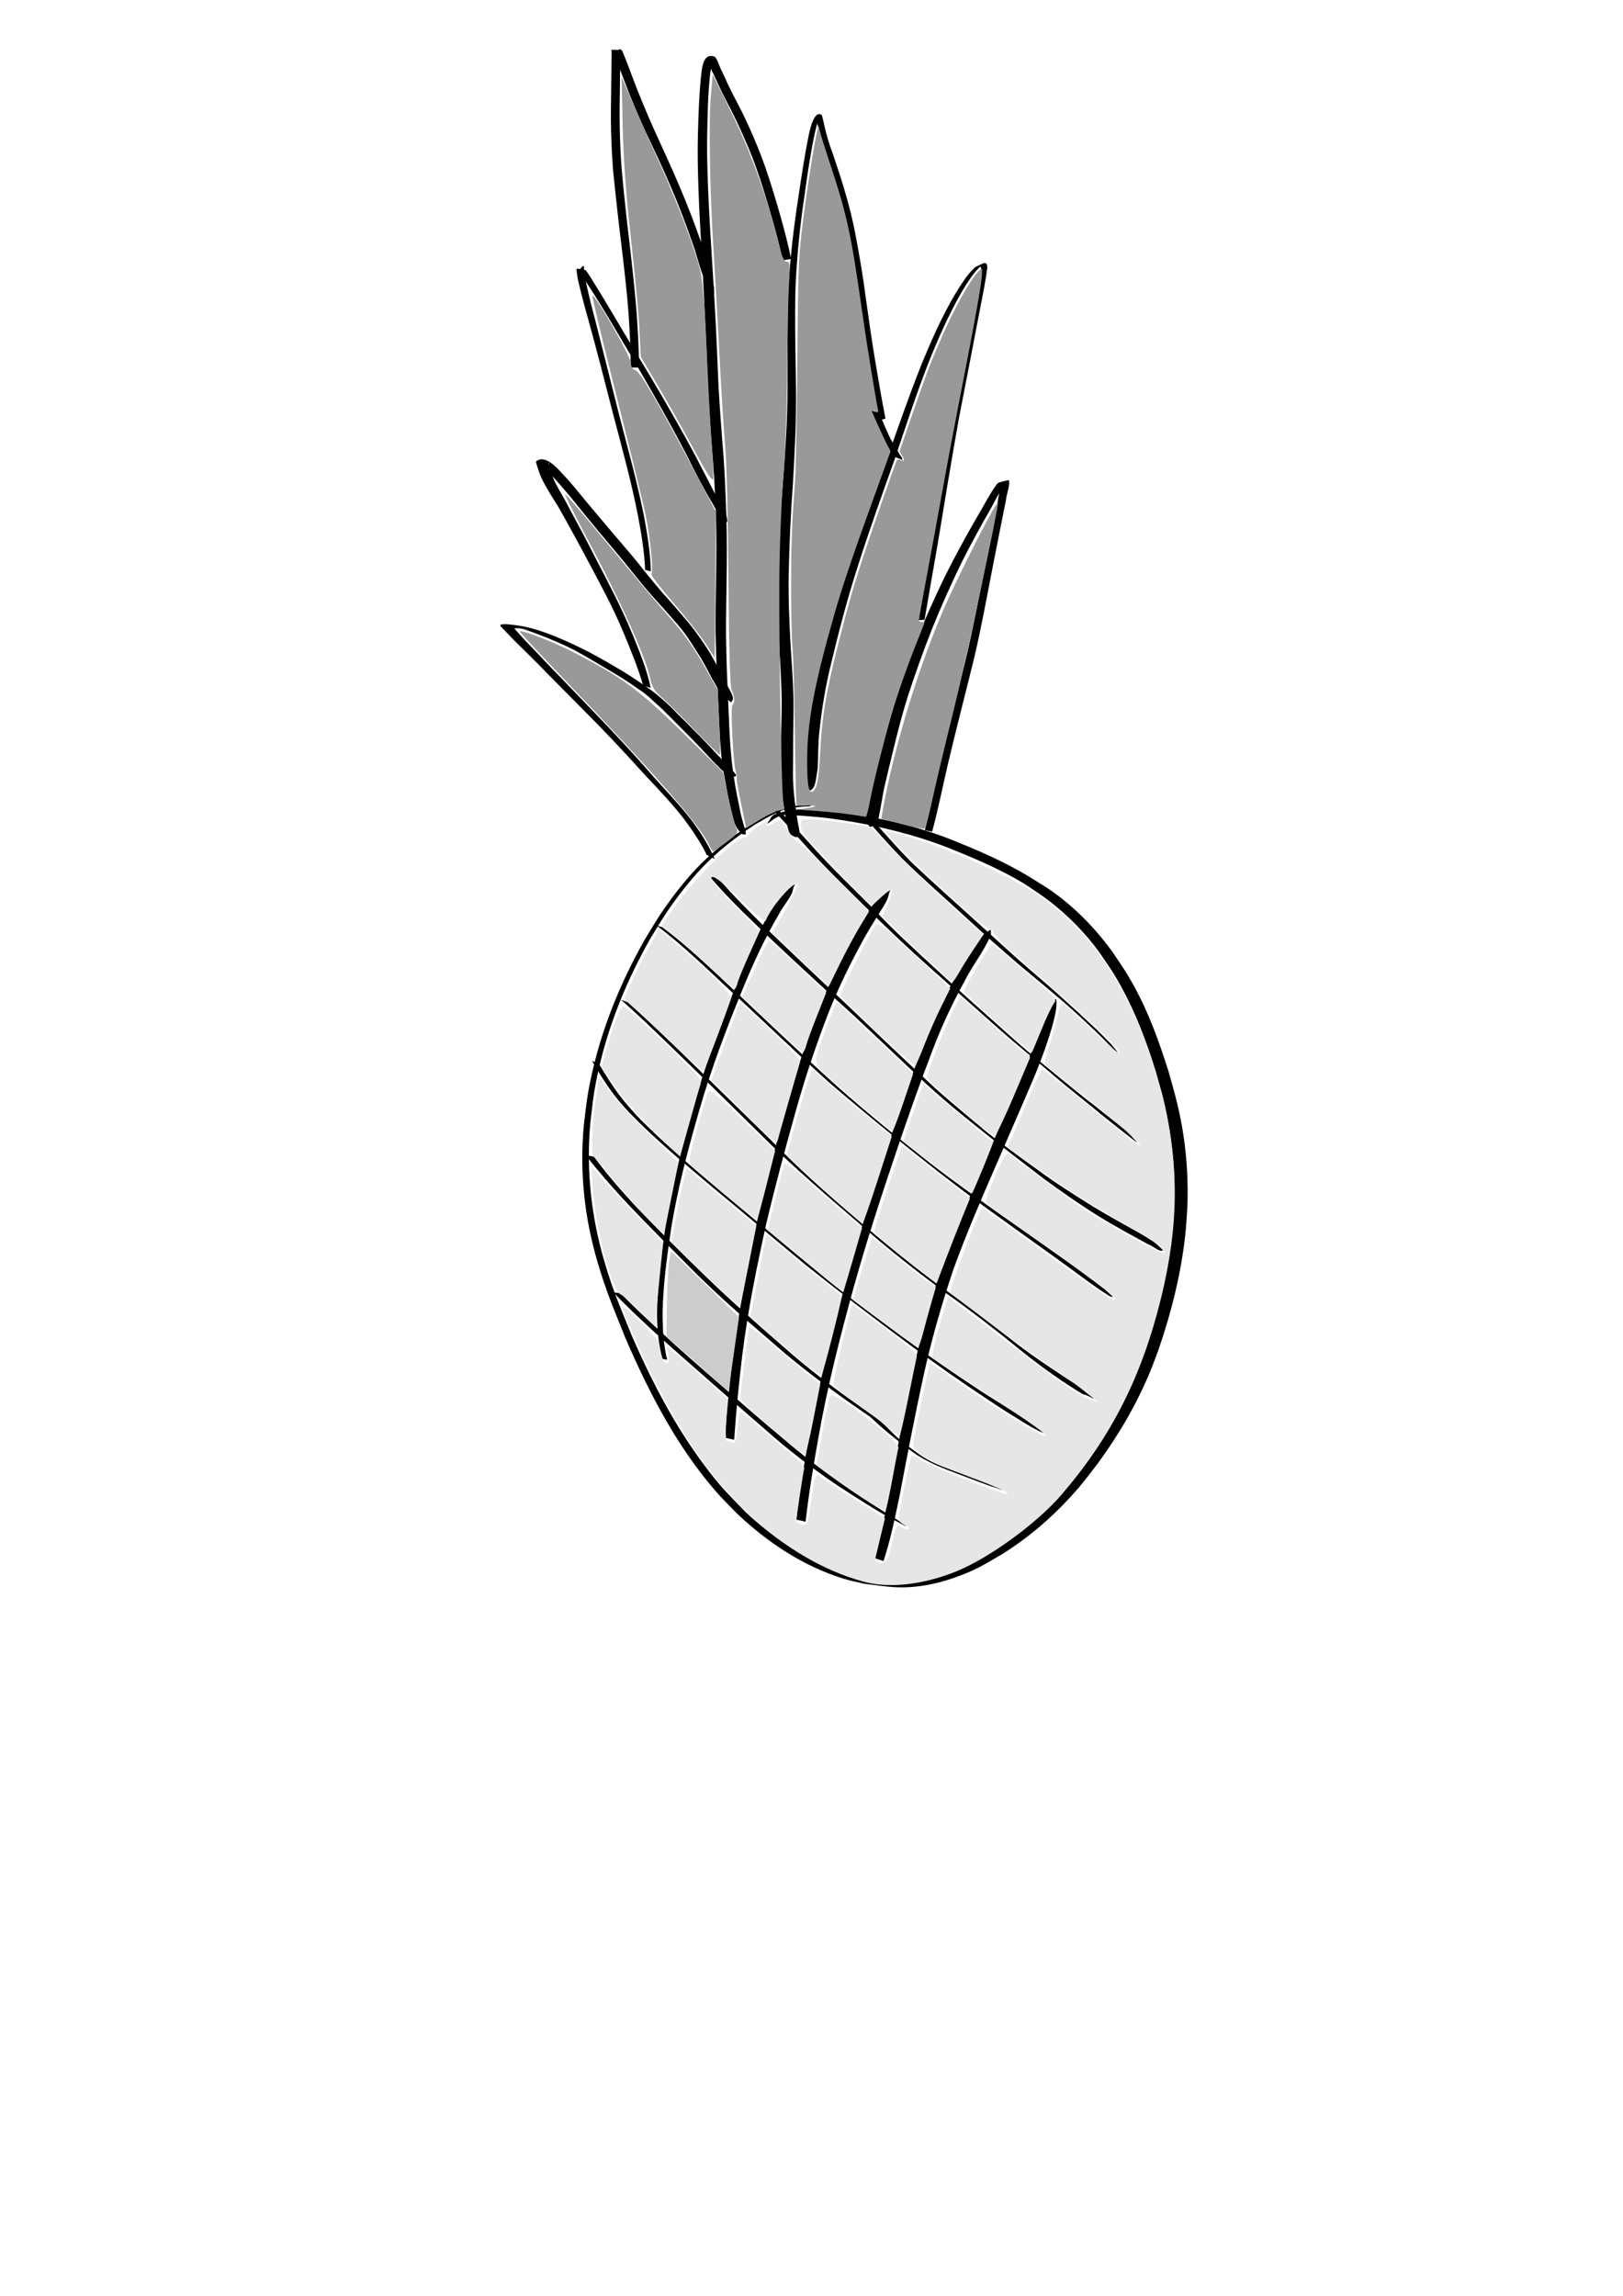 <?xml version="1.0" encoding="UTF-8" standalone="no"?>
<!-- Created with Inkscape (http://www.inkscape.org/) -->

<svg
   width="210mm"
   height="297mm"
   viewBox="0 0 210 297"
   version="1.1"
   id="svg20058"
   inkscape:version="1.2 (dc2aedaf03, 2022-05-15)"
   sodipodi:docname="abaxaki.svg"
   xmlns:inkscape="http://www.inkscape.org/namespaces/inkscape"
   xmlns:sodipodi="http://sodipodi.sourceforge.net/DTD/sodipodi-0.dtd"
   xmlns="http://www.w3.org/2000/svg"
   xmlns:svg="http://www.w3.org/2000/svg">
  <sodipodi:namedview
     id="namedview20060"
     pagecolor="#505050"
     bordercolor="#eeeeee"
     borderopacity="1"
     inkscape:showpageshadow="0"
     inkscape:pageopacity="0"
     inkscape:pagecheckerboard="0"
     inkscape:deskcolor="#505050"
     inkscape:document-units="mm"
     showgrid="false"
     inkscape:zoom="1.7852694"
     inkscape:cx="427.38649"
     inkscape:cy="160.76005"
     inkscape:window-width="2560"
     inkscape:window-height="1369"
     inkscape:window-x="2552"
     inkscape:window-y="-8"
     inkscape:window-maximized="1"
     inkscape:current-layer="layer1" />
  <defs
     id="defs20055" />
  <g
     inkscape:label="Camada 1"
     inkscape:groupmode="layer"
     id="layer1">
    <path
       style="fill:#000000;stroke-width:0.874"
       id="path20546"
       d="m 105.419,104.033 c -2.272,-0.018 -4.528,0.585 -6.547,1.62 -0.662,0.34 -1.291,0.741 -1.937,1.111 -2.445,1.621 -4.791,3.44 -6.815,5.576 -1.606,1.695 -3.278,3.864 -4.574,5.793 -0.75,1.116 -1.418,2.285 -2.127,3.428 -3.48,6.155 -6.099,12.81 -7.324,19.793 -0.247,1.407 -0.372,2.832 -0.559,4.248 -0.552,6.072 0.082,11.93 1.809,17.772 1.141,3.861 2.112,6.045 3.602,9.776 3.042,7.032 6.622,13.962 11.677,19.783 0.853,0.983 1.797,1.884 2.695,2.826 3.979,3.776 8.61,6.865 13.889,8.485 0.866,0.266 1.76,0.428 2.64,0.643 1.357,0.149 2.707,0.382 4.07,0.446 2.862,0.133 5.776,-0.514 8.428,-1.546 2.347,-0.913 3.145,-1.482 5.327,-2.736 3.276,-2.053 6.238,-4.562 8.848,-7.411 1.585,-1.731 2.091,-2.466 3.524,-4.323 2.724,-3.716 5.06,-7.715 6.814,-11.98 0.37,-0.9 0.692,-1.819 1.039,-2.728 1.66,-4.817 2.914,-9.808 3.468,-14.882 0.111,-1.017 0.161,-2.039 0.241,-3.058 0.209,-4.045 -0.084,-8.116 -0.883,-12.089 -0.477,-2.371 -0.902,-3.728 -1.551,-6.051 -1.18,-3.718 -2.502,-7.416 -4.38,-10.847 -1.126,-2.056 -1.605,-2.68 -2.892,-4.597 -2.22,-3.04 -4.869,-5.757 -7.96,-7.916 -0.55,-0.384 -1.132,-0.722 -1.698,-1.083 -3.126,-2.026 -6.508,-3.579 -9.95,-4.976 -2.79,-1.19 -5.683,-2.085 -8.631,-2.786 -2.142,-0.492 -4.308,-0.867 -6.483,-1.172 -1.457,-0.193 -2.922,-0.319 -4.388,-0.412 -1.59,-0.146 -3.041,0.093 -4.568,0.612 -0.149,0.051 -0.25,0.19 -0.375,0.286 -0.358,0.591 -0.157,0.285 -0.61,0.911 0,0 0.146,-0.022 0.146,-0.022 v 0 c 0.959,-0.744 0.438,-0.398 1.572,-1.021 0.25,-0.099 1.01,-0.233 0.749,-0.298 -0.32,-0.08 -0.657,0.113 -0.959,0.246 -0.148,0.065 0.322,-0.033 0.484,-0.038 0.571,-0.016 1.143,0.053 1.713,0.061 1.472,0.087 2.942,0.212 4.405,0.39 2.19,0.293 4.367,0.667 6.523,1.155 2.928,0.67 5.817,1.483 8.62,2.572 3.407,1.357 6.798,2.789 9.954,4.673 1.071,0.714 2.345,1.536 3.364,2.327 2.393,1.855 4.54,4.029 6.337,6.466 1.315,1.921 1.777,2.499 2.918,4.569 1.874,3.399 3.256,7.043 4.412,10.74 0.704,2.499 1.032,3.475 1.539,6.031 0.786,3.962 1.09,8.012 0.887,12.047 -0.08,1.016 -0.131,2.035 -0.241,3.048 -0.548,5.056 -1.79,10.022 -3.428,14.829 -0.339,0.908 -0.655,1.824 -1.016,2.723 -1.699,4.228 -3.927,8.223 -6.589,11.919 -1.46,1.932 -1.848,2.537 -3.477,4.33 -2.588,2.847 -5.543,5.339 -8.804,7.383 -0.873,0.498 -1.723,1.037 -2.619,1.493 -3.86,1.962 -8.167,3.141 -12.516,2.651 -2.434,-0.573 -2.996,-0.596 -5.33,-1.59 -4.238,-1.804 -8.025,-4.496 -11.396,-7.608 -2.528,-2.636 -3.116,-3.093 -5.338,-6.057 -3.818,-5.092 -6.769,-10.771 -9.318,-16.584 -1.533,-3.794 -2.46,-5.822 -3.617,-9.756 -1.701,-5.783 -2.369,-11.776 -1.844,-17.787 0.177,-1.421 0.293,-2.851 0.531,-4.262 1.176,-6.968 3.773,-13.617 7.242,-19.749 0.712,-1.141 1.384,-2.309 2.137,-3.424 1.331,-1.972 2.945,-4.053 4.589,-5.782 2.027,-2.131 4.368,-3.952 6.822,-5.558 1.243,-0.703 2.829,-1.71 4.259,-2.042 0.904,-0.21 1.837,-0.288 2.763,-0.298 0,0 0.708,-0.291 0.708,-0.291 z" />
    <path
       style="fill:#000000;stroke-width:0.874"
       id="path20550"
       d="m 120.609,107.588 c 0.787,-2.903 1.367,-5.857 2.05,-8.785 1.074,-4.552 2.26,-9.077 3.372,-13.619 0.957,-4.034 1.684,-8.116 2.479,-12.184 0.554,-2.793 1.099,-5.588 1.665,-8.379 0.019,-0.542 0.588,-2.027 0.347,-2.513 -0.464,0.125 -0.952,0.181 -1.393,0.374 -0.091,0.04 -0.623,0.838 -0.632,0.852 -0.487,0.75 -0.924,1.531 -1.36,2.31 -1.344,2.304 -2.653,4.625 -3.884,6.99 -1.511,2.877 -2.836,5.847 -4.126,8.828 -1.172,2.829 -2.236,5.701 -3.202,8.607 -0.743,2.249 -1.339,4.542 -1.916,6.838 -0.354,1.371 -0.716,2.741 -1.052,4.117 -0.213,0.853 -0.355,1.721 -0.512,2.584 -0.113,0.717 -0.262,1.428 -0.405,2.139 -0.17,0.596 0.221,0.72 0.466,1.182 0,0 0.199,0.044 0.199,0.044 v 0 c 0.456,-0.301 0.833,-0.248 0.922,-0.883 0.157,-0.728 0.286,-1.461 0.415,-2.194 0.147,-0.884 0.306,-1.767 0.516,-2.639 0.337,-1.44 0.696,-2.875 1.041,-4.313 0.551,-2.293 1.144,-4.577 1.852,-6.827 0.95,-2.916 1.982,-5.806 3.105,-8.66 1.213,-3.025 2.548,-6 3.983,-8.926 1.198,-2.362 2.472,-4.682 3.79,-6.979 0.431,-0.783 0.83,-1.593 1.317,-2.344 0.106,-0.163 0.216,-0.323 0.335,-0.477 0.092,-0.119 0.427,-0.263 0.298,-0.341 -0.254,-0.154 -0.594,-0.012 -0.891,-0.019 0.247,0.223 -0.275,2.076 -0.273,2.409 -0.504,2.768 -1.059,5.526 -1.612,8.285 -0.808,4.037 -1.574,8.084 -2.515,12.092 -1.096,4.502 -2.254,8.988 -3.346,13.49 -0.672,2.914 -1.278,5.843 -1.969,8.752 0,0 0.936,0.187 0.936,0.187 z" />
    <path
       style="fill:#000000;stroke-width:0.874"
       id="path20552"
       d="m 119.629,80.174 c 0.556,-3.217 1.106,-6.435 1.672,-9.65 0.91,-5.479 1.798,-10.96 2.774,-16.427 0.822,-4.221 1.645,-8.441 2.449,-12.665 0.364,-1.966 0.792,-3.921 1.099,-5.897 -0.011,-0.288 0.335,-1.313 -0.107,-1.493 -0.065,-0.027 -0.141,-0.006 -0.211,-0.009 -0.356,0.166 -0.726,0.303 -1.067,0.497 -0.193,0.111 -0.722,0.707 -0.815,0.819 -0.706,0.848 -1.273,1.781 -1.847,2.72 -1.731,2.914 -3.089,6.019 -4.372,9.149 -1.627,4.077 -3.047,8.233 -4.528,12.364 -1.665,4.536 -3.334,9.07 -4.897,13.643 -1.417,4.168 -2.614,8.407 -3.684,12.676 -0.703,2.76 -1.24,5.56 -1.569,8.389 -0.192,1.68 -0.275,3.372 -0.235,5.062 0.062,0.668 0.126,1.335 0.196,2.002 0.015,0.148 0.013,0.3 0.054,0.443 0.042,0.147 0.129,0.278 0.193,0.418 0,0 0.182,0.031 0.182,0.031 v 0 c 0.112,-0.12 0.248,-0.221 0.335,-0.36 0.347,-0.554 0.419,-1.83 0.546,-2.474 0.086,-1.682 0.042,-3.371 0.253,-5.047 0.307,-2.838 0.779,-5.656 1.462,-8.429 1.036,-4.309 2.153,-8.598 3.522,-12.816 1.466,-4.598 3.1,-9.137 4.718,-13.683 1.413,-4.179 2.78,-8.378 4.377,-12.492 1.26,-3.123 2.604,-6.221 4.289,-9.144 0.563,-0.933 1.12,-1.86 1.825,-2.695 0.145,-0.172 0.3,-0.336 0.462,-0.492 0.114,-0.11 0.477,-0.192 0.366,-0.305 -0.124,-0.126 -0.337,0.108 -0.506,0.162 0.059,-0.018 0.116,-0.059 0.178,-0.054 0.397,0.037 0.149,1.204 0.17,1.38 -0.197,1.965 -0.617,3.899 -0.958,5.842 -0.785,4.2 -1.576,8.399 -2.421,12.587 -1.1,5.443 -2.016,10.919 -3.001,16.384 -0.6,3.21 -1.235,6.413 -1.815,9.627 0,0 0.916,-0.062 0.916,-0.062 z" />
    <path
       style="fill:#000000;stroke-width:0.874"
       id="path20554"
       d="m 114.57,54.161 c -0.467,-2.406 -0.886,-4.82 -1.287,-7.237 -0.481,-2.805 -0.874,-5.624 -1.267,-8.443 -0.345,-2.676 -0.795,-5.335 -1.301,-7.984 -0.375,-2.065 -0.9,-4.097 -1.504,-6.105 -0.456,-1.541 -0.97,-3.063 -1.484,-4.585 -0.414,-1.094 -0.752,-2.212 -1.014,-3.352 -0.136,-0.518 -0.202,-1.056 -0.382,-1.562 -1.089,-0.829 -1.67,2.52 -1.74,2.84 -0.529,2.639 -0.923,5.302 -1.316,7.964 -0.595,3.846 -1.041,7.709 -1.265,11.595 -0.175,4.328 -0.082,8.661 -0.107,12.991 -0.013,4.184 -0.31,8.359 -0.629,12.528 -0.327,3.846 -0.508,7.702 -0.627,11.559 -0.08,3.114 0.042,6.227 0.191,9.336 0.121,2.16 0.252,4.319 0.3,6.482 0.016,1.617 -0.03,3.233 -0.06,4.849 -0.005,1.37 -0.018,2.741 -0.023,4.111 -0.01,1.086 0.031,2.171 0.139,3.252 0.066,0.678 0.129,1.356 0.248,2.028 0.109,0.528 0.17,1.064 0.26,1.595 0.066,0.447 0.176,0.883 0.298,1.316 0.18,0.558 0.216,0.609 0.759,0.89 0,0 0.207,0.058 0.207,0.058 v 0 c 0.148,7.9e-4 0.299,0.034 0.444,0.003 0.121,-0.026 0.072,-0.484 0.068,-0.544 -0.064,-0.45 -0.153,-0.893 -0.247,-1.338 -0.088,-0.552 -0.174,-1.105 -0.241,-1.66 -0.114,-0.669 -0.191,-1.342 -0.255,-2.017 -0.112,-1.12 -0.158,-2.245 -0.125,-3.371 0.008,-1.416 0.017,-2.833 0.021,-4.249 0.019,-1.619 0.068,-3.238 0.034,-4.856 -0.059,-2.188 -0.205,-4.372 -0.357,-6.555 -0.181,-3.147 -0.317,-6.298 -0.259,-9.451 0.085,-3.853 0.251,-7.703 0.538,-11.546 0.248,-4.233 0.466,-8.47 0.405,-12.712 -0.061,-4.326 -0.184,-8.655 -0.057,-12.982 0.19,-3.891 0.562,-7.766 1.145,-11.62 0.368,-2.66 0.753,-5.32 1.299,-7.95 0.095,-0.406 0.242,-1.075 0.369,-1.489 0.05,-0.164 0.109,-0.325 0.176,-0.482 0.049,-0.116 0.29,-0.288 0.173,-0.336 -0.18,-0.074 -0.887,0.171 -0.564,0.15 0.193,0.494 0.29,1.019 0.423,1.531 0.285,1.125 0.616,2.236 1.02,3.325 0.526,1.516 1.035,3.039 1.493,4.577 0.582,2 1.124,4.013 1.502,6.064 0.495,2.648 0.913,5.309 1.267,7.979 0.393,2.809 0.787,5.618 1.261,8.414 0.397,2.397 0.835,4.786 1.251,7.179 0,0 0.82,-0.19 0.82,-0.19 z" />
    <path
       style="fill:#000000;stroke-width:0.874"
       id="path20556"
       d="m 102.358,33.49 c -0.376,-1.86 -0.857,-3.696 -1.374,-5.521 -0.611,-2.158 -1.261,-4.303 -1.992,-6.424 C 98.358,19.745 97.626,17.98 96.838,16.241 96.275,14.978 95.639,13.75 94.995,12.526 94.433,11.467 93.934,10.377 93.444,9.283 93.087,8.68 92.953,7.927 92.528,7.366 90.828,6.644 90.797,9.254 90.685,10.084 c -0.237,2.37 -0.309,4.752 -0.378,7.132 -0.088,3.242 0.025,6.483 0.167,9.722 0.187,3.666 0.398,7.33 0.599,10.995 0.158,3.333 0.308,6.667 0.444,10.001 0.107,3.102 0.315,6.2 0.546,9.295 0.258,3.075 0.462,6.153 0.563,9.237 0.114,2.953 0.064,5.908 0.015,8.862 -0.037,2.178 -0.069,4.356 -0.054,6.534 0.035,1.732 0.088,3.463 0.17,5.193 0.082,1.738 0.174,3.475 0.247,5.213 0.063,1.719 0.148,3.437 0.297,5.151 0.124,1.233 0.293,2.465 0.546,3.679 0.155,0.92 0.343,1.833 0.526,2.747 0.17,0.694 0.327,1.391 0.513,2.082 0.229,0.849 0.437,1.274 1.06,1.911 0,0 0.175,0.103 0.175,0.103 v 0 c 0.109,7.9e-4 0.226,0.042 0.328,0.003 0.188,-0.072 -0.2,-1.136 -0.245,-1.314 -0.204,-0.702 -0.395,-1.411 -0.512,-2.134 -0.196,-0.915 -0.381,-1.832 -0.547,-2.752 -0.181,-1.26 -0.409,-2.514 -0.519,-3.784 -0.16,-1.714 -0.259,-3.431 -0.317,-5.152 -0.072,-1.735 -0.151,-3.469 -0.224,-5.204 -0.078,-1.771 -0.109,-3.544 -0.144,-5.316 -0.018,-2.223 0.04,-4.447 0.064,-6.67 0.044,-2.981 0.068,-5.962 -0.027,-8.943 -0.103,-3.156 -0.223,-6.311 -0.509,-9.457 -0.228,-3.095 -0.481,-6.188 -0.584,-9.29 -0.14,-3.36 -0.293,-6.72 -0.495,-10.077 -0.22,-3.69 -0.474,-7.377 -0.665,-11.069 -0.153,-3.233 -0.284,-6.47 -0.213,-9.707 0.044,-2.427 0.093,-4.858 0.347,-7.274 0.078,-0.56 0.107,-0.836 0.22,-1.377 0.035,-0.165 0.072,-0.33 0.121,-0.491 0.034,-0.114 0.244,-0.316 0.127,-0.332 -0.476,-0.067 -1.465,0.37 -0.975,0.158 0.491,0.489 0.634,1.28 0.988,1.858 0.498,1.092 0.99,2.188 1.548,3.251 0.642,1.222 1.27,2.451 1.837,3.71 0.775,1.703 1.523,3.419 2.143,5.186 0.747,2.092 1.375,4.223 1.991,6.357 0.525,1.839 1.024,3.689 1.398,5.565 0,0 1.1,-0.195 1.1,-0.195 z" />
    <path
       style="fill:#000000;stroke-width:0.874"
       id="path20566"
       d="m 92.474,111.131 c -0.738,-1.714 -1.725,-3.285 -2.82,-4.789 -1.535,-2.01 -3.281,-3.842 -4.976,-5.714 -1.942,-2.266 -3.97,-4.449 -6.018,-6.619 -2.066,-2.152 -4.123,-4.312 -6.2,-6.453 -1.373,-1.378 -2.682,-2.816 -4.035,-4.213 -0.568,-0.569 -1.098,-1.174 -1.635,-1.772 -0.096,-0.136 -0.281,-0.249 -0.307,-0.423 -0.04,0.205 0.171,0.131 0.351,0.124 0.598,-0.01 1.189,0.088 1.756,0.272 -0.438,-0.088 -0.872,-0.195 -1.313,-0.264 -0.166,-0.026 0.325,0.087 0.487,0.134 0.747,0.219 1.472,0.49 2.197,0.771 1.483,0.57 2.934,1.197 4.351,1.916 1.488,0.808 2.941,1.679 4.395,2.546 1.335,0.768 2.638,1.588 3.887,2.491 1.144,0.701 2.054,1.697 3.061,2.568 0.796,0.782 1.579,1.575 2.364,2.368 0.737,0.75 1.49,1.482 2.213,2.246 0.595,0.62 1.173,1.257 1.761,1.884 0.348,0.39 0.733,0.744 1.102,1.112 0.38,0.457 0.874,0.745 1.372,1.055 0,0 0.199,0.078 0.199,0.078 v 0 c 0.552,0.011 0.783,0.047 0.371,-0.493 -0.37,-0.379 -0.716,-0.783 -1.101,-1.149 -0.6,-0.627 -1.191,-1.263 -1.788,-1.893 -0.729,-0.77 -1.45,-1.548 -2.211,-2.287 -0.786,-0.798 -1.571,-1.597 -2.377,-2.375 -0.926,-1.008 -1.954,-1.903 -3.021,-2.758 -1.267,-0.919 -2.569,-1.791 -3.896,-2.619 -1.456,-0.868 -2.919,-1.726 -4.419,-2.516 -1.435,-0.729 -2.891,-1.421 -4.381,-2.028 -1.611,-0.635 -3.224,-1.196 -4.955,-1.436 -0.585,-0.057 -1.17,-0.178 -1.761,-0.136 -0.148,0.013 -0.48,-0.001 -0.363,0.253 0.121,0.086 0.236,0.267 0.367,0.372 0.58,0.594 1.137,1.211 1.735,1.787 1.391,1.381 2.798,2.745 4.156,4.16 2.082,2.124 4.195,4.217 6.276,6.342 2.07,2.115 4.073,4.293 6.063,6.484 1.747,1.853 3.504,3.704 5.078,5.709 1.117,1.492 2.179,3.037 2.998,4.716 0,0 1.036,0.548 1.036,0.548 z" />
    <path
       style="fill:#000000;stroke-width:0.874"
       id="path20570"
       d="m 84.192,88.979 c -0.519,-2.457 -1.476,-4.784 -2.429,-7.097 -1.367,-3.314 -3.044,-6.486 -4.698,-9.662 -1.12,-2.252 -2.33,-4.457 -3.515,-6.675 -0.542,-1.085 -1.199,-2.105 -1.749,-3.186 -0.302,-0.656 -0.541,-1.335 -0.727,-2.032 -0.011,-0.012 -0.151,-0.616 -0.089,-0.432 0.316,0.454 -0.091,-0.172 -1.296,0.097 -0.117,0.026 0.199,0.134 0.294,0.208 0.118,0.091 0.232,0.188 0.344,0.287 0.272,0.241 0.535,0.492 0.804,0.736 0.974,1.062 1.932,2.144 2.843,3.261 1.093,1.36 2.196,2.711 3.309,4.054 1.111,1.333 2.24,2.65 3.341,3.992 1.103,1.366 2.197,2.739 3.338,4.074 1.123,1.299 2.306,2.54 3.416,3.85 1.06,1.143 1.916,2.452 2.735,3.772 0.773,1.157 1.412,2.396 2.055,3.627 0.394,0.586 0.644,1.272 1.107,1.812 0.25,0.291 0.6,0.567 0.887,0.811 0.107,0.103 0.213,0.207 0.32,0.31 0,0 0.185,0.066 0.185,0.066 v 0 c 0.01,-0.062 0.02,-0.124 0.03,-0.186 0.044,-0.066 0.117,-0.121 0.131,-0.199 0.103,-0.579 -0.725,-1.605 -0.871,-2.175 -0.672,-1.255 -1.352,-2.506 -2.049,-3.747 -0.837,-1.346 -1.73,-2.649 -2.729,-3.881 -1.13,-1.321 -2.253,-2.646 -3.42,-3.934 -1.149,-1.335 -2.26,-2.7 -3.35,-4.083 -1.103,-1.347 -2.254,-2.652 -3.374,-3.984 -1.137,-1.338 -2.268,-2.681 -3.391,-4.031 -0.945,-1.139 -1.858,-2.306 -2.897,-3.365 -0.644,-0.721 -2.232,-2.528 -3.378,-1.579 -0.047,0.205 0.088,0.404 0.129,0.605 0.218,0.677 0.448,1.357 0.781,1.987 0.568,1.074 1.206,2.109 1.868,3.127 1.265,2.191 2.454,4.425 3.66,6.649 1.674,3.166 3.42,6.302 4.798,9.614 0.964,2.309 1.919,4.627 2.623,7.032 0,0 0.965,0.277 0.965,0.277 z" />
    <path
       style="fill:#000000;stroke-width:0.874"
       id="path20576"
       d="M 84.214,73.905 C 84.163,71.497 83.756,69.115 83.324,66.752 82.435,62.316 81.217,57.955 80.085,53.577 79.059,49.545 78.065,45.505 77.029,41.474 76.585,39.809 76.163,38.138 75.806,36.452 75.704,35.94 75.61,35.425 75.543,34.907 c -0.014,-0.158 0.265,-1.158 -0.695,0.197 -0.083,0.117 0.18,0.225 0.267,0.34 0.33,0.439 0.433,0.602 0.757,1.076 1.437,2.204 2.798,4.456 4.132,6.723 1.615,2.719 3.231,5.437 4.784,8.192 1.405,2.482 2.788,4.975 4.099,7.508 1.052,2.136 2.14,4.251 3.367,6.292 0.435,0.875 1.042,1.583 1.718,2.273 0,0 0.145,0.015 0.145,0.015 v 0 c -0.028,-0.209 -0.022,-0.424 -0.083,-0.626 -0.113,-0.377 -0.594,-1.238 -0.761,-1.553 -1.114,-2.149 -2.228,-4.299 -3.335,-6.452 -1.354,-2.549 -2.798,-5.047 -4.233,-7.551 -1.6,-2.747 -3.258,-5.46 -4.901,-8.182 -1.351,-2.268 -2.683,-4.548 -4.081,-6.787 -0.078,-0.119 -0.853,-1.386 -0.978,-1.433 -0.353,-0.135 -0.744,-0.134 -1.12,-0.176 -0.051,-0.006 -0.022,0.186 -0.024,0.153 0.041,0.524 0.127,1.044 0.247,1.556 0.385,1.689 0.844,3.358 1.316,5.024 1.103,4.009 2.137,8.035 3.163,12.064 1.146,4.345 2.343,8.681 3.209,13.093 0.435,2.34 0.848,4.693 0.935,7.077 0,0 0.744,0.175 0.744,0.175 z" />
    <path
       style="fill:#000000;stroke-width:0.874"
       id="path20578"
       d="M 82.696,47.549 C 82.664,45.221 82.542,42.894 82.384,40.572 82.139,37.498 81.796,34.432 81.444,31.369 81.107,28.6 80.807,25.827 80.545,23.05 c -0.207,-2.082 -0.304,-4.172 -0.351,-6.263 -0.037,-1.798 -0.024,-3.597 0.014,-5.395 -0.002,-1.338 0.034,-2.676 0.074,-4.013 0.009,-0.294 0.016,-0.588 0.026,-0.882 0.002,-0.052 -0.006,-0.104 0.006,-0.154 0.004,-0.015 0.053,-0.031 0.039,-0.026 -0.354,0.132 -0.705,0.271 -1.057,0.406 0.546,1.195 0.996,2.433 1.457,3.663 0.821,2.225 1.762,4.401 2.736,6.562 1.198,2.502 2.375,5.014 3.458,7.568 0.959,2.255 1.824,4.546 2.629,6.86 0.626,1.656 0.973,3.419 1.677,5.046 0.136,0.314 0.303,0.613 0.455,0.919 0.187,0.271 0.375,0.541 0.562,0.812 0,0 0.129,-0.02 0.129,-0.02 v 0 c -0.005,-0.298 -0.01,-0.597 -0.015,-0.895 C 92.029,35.173 91.316,33.195 90.666,31.208 89.863,28.89 88.976,26.604 88.022,24.343 86.935,21.772 85.758,19.241 84.604,16.699 83.634,14.516 82.705,12.315 81.872,10.076 81.419,8.869 80.974,7.658 80.462,6.474 80.025,6.465 79.588,6.428 79.152,6.446 c -0.079,0.003 -0.021,0.157 -0.021,0.236 5.29e-4,0.293 -0.004,0.586 -0.007,0.879 -0.013,1.336 -0.036,2.672 -0.042,4.009 -0.018,1.8 -0.069,3.6 -0.013,5.399 0.063,2.073 0.145,4.146 0.373,6.209 0.287,2.775 0.593,5.548 0.936,8.317 0.37,3.059 0.733,6.121 0.96,9.195 0.153,2.283 0.262,4.57 0.275,6.858 0,0 1.082,0.001 1.082,0.001 z" />
    <path
       style="fill:#000000;stroke-width:0.874"
       id="path20580"
       d="m 75.784,149.444 c 1.688,2.161 3.495,4.219 5.36,6.227 2.927,3.087 5.945,6.086 8.944,9.103 3.204,3.174 6.62,6.122 10.037,9.062 3.005,2.657 6.212,5.062 9.476,7.386 0.071,0.049 2.875,1.986 2.955,2.05 0.493,0.395 0.921,0.865 1.4,1.276 1.338,1.148 2.725,2.257 4.147,3.301 1.82,1.315 3.92,2.114 6.006,2.889 1.176,0.461 2.366,0.883 3.546,1.333 0.402,0.166 0.827,0.265 1.237,0.409 0.311,0.109 0.587,0.263 0.92,0.253 0.079,0.021 0.158,0.041 0.236,0.062 0,0 -0.069,-0.041 -0.069,-0.041 v 0 c -0.13,-0.051 -0.261,-0.102 -0.391,-0.153 -0.842,-0.394 -1.723,-0.676 -2.589,-1.012 -1.169,-0.433 -2.328,-0.891 -3.511,-1.285 -1.591,-0.599 -3.188,-1.162 -4.571,-2.182 -0.872,-0.63 -1.727,-1.22 -2.542,-1.928 -1.052,-0.913 -1.503,-1.542 -2.599,-2.446 -0.463,-0.382 -0.972,-0.705 -1.46,-1.055 -0.495,-0.355 -0.993,-0.708 -1.49,-1.062 -3.304,-2.338 -6.524,-4.789 -9.551,-7.482 -3.423,-2.972 -6.822,-5.979 -10.076,-9.137 -3.072,-2.962 -6.098,-5.973 -9.042,-9.062 -1.858,-2.023 -3.677,-4.085 -5.297,-6.307 0,0 -1.078,-0.198 -1.078,-0.198 z" />
    <path
       style="fill:#000000;stroke-width:0.874"
       id="path20582"
       d="m 76.609,137.254 c 1.057,1.833 2.181,3.637 3.544,5.261 0.394,0.469 0.815,0.915 1.223,1.372 3.392,3.511 7.173,6.621 10.895,9.773 4.029,3.314 7.995,6.706 12.022,10.022 4.404,3.509 8.877,6.933 13.405,10.28 3.334,2.476 6.737,4.864 10.203,7.151 1.411,0.955 2.854,1.863 4.305,2.756 0.924,0.57 1.813,1.104 2.818,1.512 0,0 -0.07,-0.092 -0.07,-0.092 v 0 c -2.512,-1.937 -5.249,-3.539 -7.918,-5.247 -3.462,-2.276 -6.875,-4.619 -10.224,-7.059 -3.843,-2.838 -7.7,-5.661 -11.359,-8.738 -4.046,-3.327 -8.061,-6.691 -12.089,-10.04 -3.749,-3.161 -7.506,-6.336 -10.94,-9.843 -1.02,-1.152 -1.384,-1.517 -2.298,-2.719 -0.972,-1.279 -1.799,-2.659 -2.64,-4.025 0,0 -0.877,-0.364 -0.877,-0.364 z" />
    <path
       style="fill:#000000;stroke-width:0.874"
       id="path20584"
       d="m 80.344,129.334 c 2.291,2.005 4.471,4.134 6.662,6.246 3.901,3.773 7.769,7.58 11.628,11.396 4.131,4.126 8.578,7.908 13.008,11.704 3.377,2.997 6.94,5.765 10.56,8.459 3.286,2.335 6.482,4.791 9.607,7.337 2.387,1.945 4.885,3.755 7.491,5.395 2.052,1.205 -0.048,0.057 1.569,0.754 0.216,0.093 0.416,0.222 0.624,0.334 0,0 -0.072,-0.118 -0.072,-0.118 v 0 c -0.988,-0.729 -1.881,-1.575 -2.94,-2.207 -2.578,-1.701 -5.163,-3.392 -7.587,-5.312 -3.182,-2.438 -6.351,-4.893 -9.622,-7.212 -3.599,-2.68 -7.073,-5.516 -10.471,-8.446 -3.809,-3.247 -7.55,-6.578 -11.048,-10.162 -3.898,-3.83 -7.815,-7.641 -11.719,-11.465 -2.252,-2.153 -4.494,-4.324 -6.832,-6.383 0,0 -0.855,-0.32 -0.855,-0.32 z" />
    <path
       style="fill:#000000;stroke-width:0.874"
       id="path20586"
       d="m 84.944,119.721 c 3.242,2.451 6.181,5.274 9.144,8.048 4.364,4.013 8.624,8.136 13.019,12.115 4.681,4.025 9.469,7.921 14.327,11.73 2.828,2.204 5.712,4.34 8.629,6.426 2.42,1.735 4.835,3.477 7.26,5.207 2.089,1.494 4.103,3.092 6.284,4.453 0.133,0.033 0.265,0.067 0.398,0.1 0,0 -0.081,-0.116 -0.081,-0.116 v 0 c -0.303,-0.277 -0.606,-0.555 -0.909,-0.832 -2.136,-1.634 -4.305,-3.223 -6.509,-4.764 -2.433,-1.729 -4.879,-3.439 -7.323,-5.151 -2.897,-2.064 -5.79,-4.134 -8.614,-6.297 -4.22,-3.298 -8.382,-6.676 -12.389,-10.231 -4.453,-4.01 -8.781,-8.155 -13.147,-12.259 -3.022,-2.815 -5.997,-5.705 -9.307,-8.185 0,0 -0.78,-0.245 -0.78,-0.245 z" />
    <path
       style="fill:#000000;stroke-width:0.874"
       id="path20588"
       d="m 91.655,113.195 c 1.896,2.254 3.974,4.339 6.102,6.371 3.287,3.204 6.694,6.281 10.055,9.406 3.664,3.266 7.18,6.692 10.757,10.051 3.057,2.951 6.375,5.595 9.7,8.232 2.279,1.752 4.54,3.526 6.828,5.266 2.296,1.674 4.623,3.306 7.036,4.808 2.075,1.285 4.229,2.432 6.364,3.611 0.568,0.19 1.021,0.653 1.589,0.845 0.128,0.043 0.271,2.6e-4 0.406,5.3e-4 0,0 -0.074,-0.121 -0.074,-0.121 v 0 c -0.311,-0.285 -0.604,-0.593 -0.934,-0.856 -0.355,-0.284 -1.397,-0.903 -1.772,-1.132 -2.132,-1.213 -4.298,-2.37 -6.386,-3.659 -2.436,-1.522 -4.873,-3.047 -7.179,-4.764 -2.349,-1.688 -4.696,-3.38 -6.952,-5.192 -0.434,-0.441 -0.043,-0.046 -1.338,-1.132 -2.003,-1.68 -4.022,-3.342 -5.917,-5.145 -3.608,-3.37 -7.19,-6.768 -10.751,-10.187 -3.409,-3.152 -6.764,-6.36 -10.119,-9.569 -2.107,-2.087 -4.216,-4.174 -6.146,-6.428 0,0 -1.27,-0.405 -1.27,-0.405 z" />
    <path
       style="fill:#000000;stroke-width:0.874"
       id="path20590"
       d="m 99.925,104.699 c 1.552,1.56 2.987,3.231 4.452,4.872 2.38,2.636 4.934,5.108 7.455,7.608 2.841,2.817 5.744,5.567 8.738,8.222 2.85,2.523 5.694,5.051 8.536,7.582 2.634,2.331 5.377,4.534 8.037,6.836 1.789,1.499 3.641,2.922 5.43,4.422 1.272,1.034 2.57,2.036 3.856,3.052 0.511,0.387 0.271,0.215 0.716,0.523 0,0 -0.088,-0.121 -0.088,-0.121 v 0 c -0.941,-1.019 -0.474,-0.541 -1.397,-1.439 -1.285,-1.074 -2.627,-2.078 -3.922,-3.139 -1.851,-1.412 -3.645,-2.9 -5.448,-4.374 -2.049,-1.662 -4.079,-3.349 -6.031,-5.125 -2.867,-2.543 -5.731,-5.091 -8.549,-7.688 -2.96,-2.743 -5.975,-5.431 -8.722,-8.394 -2.521,-2.532 -5.112,-4.997 -7.517,-7.641 -1.502,-1.658 -2.986,-3.335 -4.537,-4.947 0,0 -1.009,-0.246 -1.009,-0.246 z" />
    <path
       style="fill:#000000;stroke-width:0.874"
       id="path20592"
       d="m 112.504,106.415 c 1.378,1.626 2.822,3.192 4.303,4.725 2.665,2.615 5.481,5.07 8.232,7.594 2.241,2.09 4.545,4.107 6.867,6.106 1.856,1.55 3.719,3.09 5.562,4.656 2.587,2.274 3.628,3.299 5.02,4.637 0.167,0.165 0.664,0.664 0.501,0.495 -0.196,-0.205 -0.393,-0.408 -0.602,-0.6 -0.162,-0.149 0.307,0.314 0.461,0.471 0.477,0.485 0.951,0.973 1.433,1.454 0.359,0.357 0.348,0.414 0.281,0.156 0,0 0.137,0.107 0.137,0.107 v 0 c -0.236,-0.289 -0.465,-0.582 -0.707,-0.866 -0.733,-0.861 -0.543,-0.52 0.089,0.047 0.158,0.142 -0.292,-0.308 -0.442,-0.459 -1.252,-1.265 -1.194,-1.204 -2.071,-2.066 0.19,0.183 0.763,0.726 0.569,0.548 -0.573,-0.525 -1.136,-1.06 -1.705,-1.589 -0.209,-0.194 -0.435,-0.372 -0.629,-0.581 -0.14,-0.15 0.612,0.547 0.465,0.404 -0.159,-0.155 -1.33,-1.199 -1.484,-1.337 -1.794,-1.659 -3.635,-3.265 -5.5,-4.845 -2.35,-2.017 -4.604,-4.142 -6.905,-6.215 -2.817,-2.549 -5.657,-5.075 -8.418,-7.684 -1.572,-1.573 -3.029,-3.243 -4.523,-4.888 0,0 -0.933,-0.271 -0.933,-0.271 z" />
    <path
       style="fill:#000000;stroke-width:0.874"
       id="path20598"
       d="m 79.382,167.193 c 1.585,1.704 3.302,3.278 4.997,4.87 2.515,2.287 5.078,4.52 7.633,6.763 2.696,2.388 5.433,4.73 8.144,7.101 2.211,1.91 4.539,3.673 6.921,5.362 2.005,1.393 4.077,2.688 6.155,3.969 1.28,0.791 2.616,1.478 3.948,2.175 0,0 0.12,0.042 0.12,0.042 v 0 c -0.869,-0.738 -1.889,-1.245 -2.838,-1.87 -2.068,-1.283 -4.107,-2.609 -6.088,-4.022 -2.391,-1.695 -4.711,-3.486 -6.938,-5.392 -2.794,-2.301 -5.502,-4.704 -8.24,-7.072 -2.612,-2.265 -5.227,-4.53 -7.756,-6.887 -1.756,-1.612 -3.499,-3.239 -5.168,-4.942 0,0 -0.889,-0.096 -0.889,-0.096 z" />
    <path
       style="fill:#000000;stroke-width:0.874"
       id="path20600"
       d="m 86.326,175.906 c -0.476,-1.891 -0.576,-3.836 -0.602,-5.777 0.049,-3.731 0.555,-7.435 1.103,-11.119 0.835,-5.208 2.189,-10.309 3.652,-15.37 1.521,-5.324 3.488,-10.498 5.588,-15.616 1.375,-3.384 2.91,-6.698 4.764,-9.847 0.488,-0.953 1.265,-1.763 1.687,-2.753 0.218,-0.844 0.072,-0.459 0.413,-1.165 0,0 -0.16,-0.025 -0.16,-0.025 v 0 c -0.171,0.153 -0.337,0.313 -0.514,0.46 -0.242,0.201 -0.516,0.364 -0.742,0.582 -0.787,0.76 -1.293,1.772 -1.884,2.675 -1.784,3.157 -3.281,6.457 -4.537,9.86 -1.981,5.149 -3.976,10.304 -5.458,15.624 -1.423,5.068 -2.741,10.174 -3.552,15.381 -0.55,3.7 -1.026,7.421 -1.077,11.167 0.032,1.963 0.175,3.923 0.717,5.821 0,0 0.602,0.101 0.602,0.101 z" />
    <path
       style="fill:#000000;stroke-width:0.874"
       id="path20602"
       d="m 94.997,186.26 c 0.241,-3.719 0.62,-7.426 1.067,-11.125 0.711,-5.652 1.847,-11.238 3.076,-16.797 1.177,-4.977 2.504,-9.917 3.889,-14.839 1.189,-4.238 2.591,-8.409 4.183,-12.512 1.307,-3.29 2.864,-6.471 4.577,-9.567 0.623,-1.131 1.31,-2.226 1.994,-3.32 0.323,-0.516 0.801,-1.221 1.039,-1.796 0.106,-0.256 0.155,-0.533 0.232,-0.799 0.091,-0.215 0.183,-0.43 0.274,-0.645 0,0 -0.143,-0.028 -0.143,-0.028 v 0 c -0.202,0.194 -0.405,0.388 -0.607,0.582 -0.27,0.23 -0.56,0.439 -0.811,0.689 -1.374,1.371 -2.335,3.378 -3.358,5.009 -1.685,3.112 -3.227,6.3 -4.518,9.598 -1.576,4.093 -2.997,8.243 -4.159,12.474 -1.357,4.932 -2.64,9.886 -3.79,14.87 -1.191,5.571 -2.281,11.168 -3.043,16.816 -0.459,3.699 -0.841,7.407 -1.096,11.126 0,0 1.194,0.263 1.194,0.263 z" />
    <path
       style="fill:#000000;stroke-width:0.874"
       id="path20604"
       d="m 104.238,196.857 c 0.399,-3.626 1.008,-7.224 1.645,-10.815 1.165,-6.672 2.844,-13.233 4.645,-19.756 1.703,-6.077 3.67,-12.075 5.696,-18.05 1.411,-4.164 2.877,-8.31 4.454,-12.414 1.159,-3.079 2.567,-6.047 4.146,-8.929 1.02,-2.041 2.507,-3.83 3.381,-5.942 0.005,-0.207 0.009,-0.414 0.014,-0.62 0,0 -0.151,-0.016 -0.151,-0.016 v 0 c -0.254,0.18 -0.508,0.361 -0.761,0.541 -0.214,0.235 -0.443,0.457 -0.643,0.704 -1.271,1.569 -2.133,3.439 -3.213,5.133 -1.563,2.872 -2.994,5.817 -4.135,8.885 -1.555,4.109 -3.009,8.256 -4.363,12.436 -1.972,5.979 -3.911,11.97 -5.565,18.046 -1.772,6.533 -3.477,13.095 -4.689,19.758 -0.64,3.575 -1.32,7.151 -1.652,10.771 0,0 1.192,0.268 1.192,0.268 z" />
    <path
       style="fill:#000000;stroke-width:0.874"
       id="path20606"
       d="m 114.322,201.942 c 0.93,-2.85 1.526,-5.799 2.133,-8.73 0.95,-5.031 1.916,-10.057 3.003,-15.06 1.017,-4.708 2.358,-9.334 3.89,-13.897 1.695,-4.708 3.697,-9.299 5.689,-13.888 1.469,-3.362 2.924,-6.73 4.373,-10.1 1.044,-2.415 1.97,-4.881 2.713,-7.405 0.235,-0.902 0.506,-1.826 0.568,-2.763 0.018,-0.272 -0.011,-0.545 -0.016,-0.818 0,0 -0.138,-0.024 -0.138,-0.024 v 0 c -0.698,1.056 -1.23,2.198 -1.684,3.38 -1.001,2.422 -1.929,4.875 -2.996,7.27 -1.471,3.384 -2.91,6.783 -4.355,10.178 -1.951,4.573 -3.927,9.139 -5.653,13.802 -1.513,4.604 -2.811,9.277 -3.829,14.017 -1.076,4.967 -2.013,9.961 -2.901,14.964 -0.557,2.921 -1.172,5.831 -1.99,8.692 0,0 1.193,0.381 1.193,0.381 z" />
    <path
       style="fill:#e6e6e6;stroke-width:3.701"
       d="m 348.407,473.628 c -5.237,-5.018 -13.116,-11.981 -17.507,-15.472 l -7.985,-6.348 7.017,-9.827 c 10.192,-14.274 29.203,-33.079 33.44,-33.079 1.012,0 1.84,-0.486 1.84,-1.08 0,-0.594 1.881,-2.358 4.181,-3.921 4.338,-2.948 6.538,-3.656 5.341,-1.721 -1,1.618 0.773,1.312 3.246,-0.56 2.617,-1.981 3.399,-1.525 6.896,4.015 1.523,2.413 3.174,4.387 3.668,4.387 0.494,0 8.734,7.881 18.311,17.513 l 17.412,17.513 -4.448,7.322 c -2.446,4.027 -6.846,12.226 -9.778,18.22 l -5.33,10.899 -13.809,-13.105 -13.809,-13.105 3.22,-5.544 c 5.446,-9.377 9.587,-17.638 9.091,-18.134 -1.765,-1.765 -13.049,11.241 -15.59,17.971 -0.281,0.744 -5.727,-3.816 -12.247,-10.254 -8.097,-7.996 -12.391,-11.469 -13.837,-11.19 -1.637,0.315 0.67,3.259 10.539,13.446 l 12.635,13.042 -5.042,11.22 c -2.773,6.171 -5.369,12.521 -5.768,14.112 -0.399,1.591 -1.049,2.872 -1.445,2.848 -0.395,-0.024 -5.004,-4.15 -10.241,-9.168 z"
       id="path20677"
       transform="scale(0.265)" />
    <path
       style="fill:#e6e6e6;stroke-width:3.701"
       d="m 428.466,503.913 c -9.836,-9.342 -18.042,-17.371 -18.236,-17.843 -0.38,-0.928 14.331,-30.395 16.957,-33.966 1.511,-2.055 2.356,-1.47 16.021,11.096 7.934,7.296 15.855,14.626 17.601,16.289 l 3.176,3.024 -4.39,8.846 c -2.415,4.865 -6.063,13.131 -8.108,18.368 -2.045,5.237 -4.037,9.893 -4.427,10.347 -0.39,0.453 -8.757,-6.819 -18.593,-16.161 z"
       id="path20679"
       transform="scale(0.265)" />
    <path
       style="fill:#e6e6e6;stroke-width:3.701"
       d="m 447.602,463.437 -16.754,-16.018 2.537,-5.896 c 1.395,-3.243 2.371,-6.394 2.168,-7.001 -0.203,-0.608 -2.511,0.874 -5.131,3.292 l -4.762,4.397 -17.341,-17.861 c -14.345,-14.775 -17.341,-18.426 -17.341,-21.135 0,-3.14 0.209,-3.274 5.112,-3.274 2.812,0 10.5,0.838 17.084,1.862 l 11.972,1.862 11.402,11.861 c 6.271,6.524 18.639,18.384 27.485,26.357 l 16.083,14.496 -4.661,6.95 c -2.563,3.823 -5.824,9.02 -7.246,11.55 -1.422,2.53 -2.871,4.594 -3.219,4.588 -0.349,-0.007 -8.173,-7.22 -17.388,-16.031 z"
       id="path20681"
       transform="scale(0.265)" />
    <path
       style="fill:#e6e6e6;stroke-width:3.701"
       d="m 421.225,772.022 c -19.258,-5.402 -37.808,-16.376 -55.308,-32.718 -16.578,-15.482 -31.788,-36.784 -45.304,-63.448 -7.418,-14.635 -17.41,-37.279 -16.743,-37.946 0.815,-0.815 17.65,15.656 17.656,17.274 0.013,3.944 2.412,10.261 3.897,10.261 1.168,0 1.39,-1.029 0.889,-4.119 l -0.668,-4.119 14.793,12.801 14.793,12.801 -0.633,10.363 c -0.376,6.158 -0.207,10.363 0.418,10.363 0.578,0 1.781,0.28 2.672,0.622 1.28,0.491 1.785,-1.041 2.4,-7.282 0.428,-4.347 1.042,-7.904 1.365,-7.904 0.322,0 4.703,3.658 9.735,8.128 5.032,4.47 12.044,10.385 15.583,13.143 4.161,3.243 6.243,5.619 5.892,6.725 -0.466,1.467 -3.846,23.915 -3.904,25.927 -0.011,0.39 1.198,0.943 2.688,1.227 3.025,0.578 2.849,1.106 5.208,-15.648 1.314,-9.329 1.607,-9.668 5.527,-6.387 0.924,0.773 8.031,5.394 15.794,10.268 l 14.113,8.861 -2.49,10.375 -2.49,10.375 2.38,0.913 c 2.858,1.096 4.342,-1.526 6.481,-11.451 1.45,-6.724 1.933,-7.188 5.495,-5.282 1.494,0.799 2.167,0.799 2.167,0 0,-0.638 -0.378,-1.176 -0.84,-1.195 -0.462,-0.02 -1.674,-0.67 -2.693,-1.445 -1.711,-1.302 -1.615,-2.588 1.253,-16.808 1.708,-8.469 3.378,-15.671 3.711,-16.003 0.332,-0.332 2.564,0.692 4.959,2.277 3.968,2.626 38.466,16.331 41.108,16.331 3.095,0 -2.515,-2.636 -17.742,-8.336 -19.044,-7.129 -27.518,-11.931 -27.509,-15.586 0.007,-2.854 7.525,-38.875 8.268,-39.619 0.282,-0.282 3.199,1.462 6.482,3.876 17.139,12.605 48.671,32.461 49.783,31.349 0.843,-0.843 -5.519,-5.38 -31.491,-22.454 -12.323,-8.101 -22.817,-15.04 -23.32,-15.42 -0.924,-0.698 0.867,-8.756 5.016,-22.568 l 2.264,-7.538 15.654,12.019 c 35.868,27.539 42.95,32.727 49.314,36.119 14.19,7.563 7.504,1.293 -14.861,-13.937 -7.303,-4.973 -21.233,-15.06 -30.954,-22.415 -9.721,-7.355 -17.87,-13.515 -18.108,-13.689 -0.965,-0.706 14.455,-41.275 15.688,-41.275 0.293,0 13.094,9.074 28.445,20.165 30.436,21.989 36.399,25.945 36.399,24.148 0,-1.621 -8.795,-8.32 -37.032,-28.206 -13.213,-9.306 -24.661,-17.518 -25.44,-18.25 -1.132,-1.063 -0.371,-3.736 3.783,-13.294 3.422,-7.873 5.635,-11.684 6.474,-11.147 0.701,0.449 8.073,5.917 16.382,12.152 8.309,6.234 18.637,13.606 22.95,16.382 11.659,7.503 34.175,19.894 36.151,19.894 3.004,0 -1.796,-4.281 -10.382,-9.259 -23.133,-13.413 -37.342,-22.347 -50.651,-31.846 l -14.8,-10.563 2.849,-6.374 c 1.567,-3.506 5.202,-12.035 8.078,-18.953 2.876,-6.919 5.604,-12.59 6.063,-12.603 0.458,-0.013 7.768,5.657 16.244,12.6 21.172,17.344 30.135,24.345 31.169,24.345 1.908,0 -5.427,-6.602 -24.123,-21.713 -10.762,-8.699 -20.283,-16.364 -21.158,-17.033 -1.353,-1.035 -1.153,-2.542 1.338,-10.083 1.611,-4.876 3.491,-11.538 4.179,-14.805 0.688,-3.267 1.685,-5.787 2.215,-5.601 0.53,0.186 7.036,6.047 14.458,13.025 7.422,6.977 13.494,12.098 13.494,11.379 0,-2.246 -13.169,-14.688 -49.056,-46.348 -6.907,-6.094 -12.559,-11.795 -12.559,-12.669 0,-0.874 -0.439,-1.318 -0.976,-0.987 -1.617,0.999 -41.016,-35.12 -48.539,-44.498 l -3.415,-4.257 3.219,0.732 c 19.621,4.463 56.153,20.206 71.781,30.933 28.625,19.647 48.867,52.49 60.302,97.839 8.351,33.118 8.197,63.153 -0.506,98.585 -9.488,38.629 -24.244,67.776 -48.725,96.246 -11.912,13.854 -35.214,30.827 -51.23,37.317 -16.493,6.683 -33.149,8.482 -45.769,4.942 z"
       id="path20683"
       transform="scale(0.265)" />
    <path
       style="fill:#e6e6e6;stroke-width:3.701"
       d="m 487.353,499.673 c -8.91,-7.899 -16.367,-14.867 -16.573,-15.484 -0.479,-1.437 12.406,-23.241 13.622,-23.052 0.502,0.078 7.917,6.089 16.477,13.358 14.135,12.003 15.41,13.386 13.891,15.064 -0.92,1.017 -3.692,6.811 -6.16,12.876 -2.468,6.065 -4.616,11.156 -4.773,11.313 -0.157,0.157 -7.575,-6.177 -16.485,-14.076 z"
       id="path20685"
       transform="scale(0.265)" />
    <path
       style="fill:#e6e6e6;stroke-width:3.701"
       d="m 477.799,548.769 c -18.215,-15.397 -25.2,-21.803 -25.203,-23.116 -0.005,-1.991 9.705,-26.417 13.297,-33.453 l 2.944,-5.765 14.564,12.903 c 8.01,7.097 15.698,13.796 17.084,14.888 l 2.52,1.985 -8.122,19.145 c -4.467,10.53 -8.626,19.134 -9.242,19.12 -0.616,-0.014 -4.145,-2.582 -7.842,-5.707 z"
       id="path20687"
       transform="scale(0.265)" />
    <path
       style="fill:#e6e6e6;stroke-width:3.701"
       d="m 461.464,572.732 c -7.136,-5.386 -14.651,-11.127 -16.7,-12.759 l -3.726,-2.967 4.846,-14.015 4.846,-14.015 10.733,9.186 c 8.837,7.563 21.859,18.295 23.431,19.31 0.338,0.218 -9.865,25.087 -10.282,25.062 -0.096,-0.006 -6.013,-4.417 -13.149,-9.802 z"
       id="path20689"
       transform="scale(0.265)" />
    <path
       style="fill:#e6e6e6;stroke-width:3.701"
       d="m 449.118,619.915 c -11.586,-8.944 -21.666,-17.354 -22.086,-18.426 -0.332,-0.847 3.669,-13.738 10.45,-33.675 l 2.915,-8.57 16.603,12.895 16.603,12.895 -3.933,9.678 c -2.163,5.323 -5.807,14.611 -8.098,20.639 l -4.166,10.961 z"
       id="path20691"
       transform="scale(0.265)" />
    <path
       style="fill:#e6e6e6;stroke-width:3.701"
       d="m 434.668,647.901 c -7.086,-5.292 -14.048,-10.538 -15.471,-11.657 l -2.588,-2.034 2.375,-8.188 c 1.306,-4.503 3.388,-11.321 4.626,-15.15 l 2.252,-6.962 9.73,8.082 c 5.352,4.445 12.335,9.986 15.518,12.314 l 5.788,4.232 -2.182,7.531 c -1.2,4.142 -2.986,10.682 -3.969,14.533 -0.983,3.851 -2.104,6.984 -2.491,6.962 -0.387,-0.022 -6.501,-4.37 -13.587,-9.663 z"
       id="path20693"
       transform="scale(0.265)" />
    <path
       style="fill:#e6e6e6;stroke-width:3.701"
       d="m 434.108,697.239 c -2.465,-2.179 -9.43,-7.499 -15.479,-11.821 -6.049,-4.322 -11.267,-8.559 -11.595,-9.415 -0.329,-0.856 1.549,-10.082 4.172,-20.502 l 4.769,-18.945 16.059,11.924 c 13.018,9.666 15.957,12.348 15.52,14.165 -0.297,1.232 -2.183,10.427 -4.192,20.432 -2.009,10.005 -3.904,18.176 -4.213,18.158 -0.308,-0.018 -2.577,-1.816 -5.041,-3.995 z"
       id="path20695"
       transform="scale(0.265)" />
    <path
       style="fill:#e6e6e6;stroke-width:3.701"
       d="m 417.818,728.768 c -7.676,-5.226 -15.143,-10.436 -16.592,-11.577 l -2.635,-2.074 2.944,-16.025 c 1.619,-8.814 3.327,-16.709 3.795,-17.546 0.648,-1.158 2.846,-0.121 9.217,4.353 14.081,9.887 24.648,19.071 24.113,20.957 -0.268,0.947 -1.592,7.771 -2.942,15.164 -1.35,7.394 -2.789,14.075 -3.199,14.847 -0.517,0.975 -5.006,-1.498 -14.702,-8.099 z"
       id="path20697"
       transform="scale(0.265)" />
    <path
       style="fill:#e6e6e6;stroke-width:3.701"
       d="m 376.665,697.109 c -11.667,-9.881 -15.443,-13.708 -15.199,-15.404 0.178,-1.241 1.154,-9.314 2.169,-17.94 1.014,-8.626 2.019,-15.877 2.233,-16.113 0.214,-0.236 5.321,3.817 11.349,9.007 6.028,5.19 13.737,11.583 17.13,14.206 l 6.17,4.769 -3.369,17.301 c -1.853,9.515 -3.727,17.305 -4.164,17.311 -0.437,0.006 -7.78,-5.906 -16.318,-13.137 z"
       id="path20699"
       transform="scale(0.265)" />
    <path
       style="fill:#e6e6e6;stroke-width:3.701"
       d="m 389.276,662.722 c -6.15,-5.156 -13.834,-11.82 -17.076,-14.808 l -5.894,-5.433 3.929,-19.605 c 2.161,-10.783 3.931,-19.765 3.933,-19.961 0.002,-0.196 4.415,3.361 9.807,7.904 7.55,6.362 20.458,16.736 27.012,21.709 0.525,0.398 -8.955,37.703 -9.85,38.765 -0.373,0.443 -5.711,-3.414 -11.861,-8.57 z"
       id="path20701"
       transform="scale(0.265)" />
    <path
       style="fill:#e6e6e6;stroke-width:3.701"
       d="m 395.983,617.65 c -8.606,-7.123 -16.883,-13.929 -18.393,-15.124 l -2.745,-2.172 3.732,-15.346 c 2.052,-8.441 4.045,-15.943 4.427,-16.672 0.438,-0.834 4.641,2.212 11.336,8.214 5.852,5.246 14.221,12.571 18.597,16.276 l 7.957,6.737 -4.419,15.297 c -2.43,8.413 -4.515,15.397 -4.632,15.519 -0.117,0.122 -7.255,-5.606 -15.861,-12.729 z"
       id="path20703"
       transform="scale(0.265)" />
    <path
       style="fill:#e6e6e6;stroke-width:3.701"
       d="m 411.703,589.026 c -4.929,-4.394 -13.182,-11.861 -18.34,-16.595 l -9.378,-8.607 5.074,-17.806 c 2.791,-9.793 5.619,-19.21 6.285,-20.926 l 1.211,-3.12 10.003,8.828 c 5.502,4.856 14.244,12.261 19.427,16.457 l 9.424,7.629 -6.811,21.09 c -3.746,11.6 -7.063,21.079 -7.371,21.065 -0.308,-0.014 -4.593,-3.62 -9.522,-8.014 z"
       id="path20705"
       transform="scale(0.265)" />
    <path
       style="fill:#e6e6e6;stroke-width:3.701"
       d="m 418.376,537.889 c -23.697,-20.377 -21.804,-16.853 -16.771,-31.226 2.323,-6.633 4.846,-13.277 5.608,-14.765 l 1.384,-2.705 8.274,7.673 c 4.551,4.22 12.924,12.126 18.608,17.569 l 10.333,9.896 -4.732,13.981 c -2.603,7.69 -5.006,13.982 -5.34,13.983 -0.335,9.9e-4 -8.148,-6.482 -17.364,-14.407 z"
       id="path20707"
       transform="scale(0.265)" />
    <path
       style="fill:#e6e6e6;stroke-width:3.701"
       d="m 377.017,500.268 -14.521,-13.724 6.001,-13.615 c 3.3,-7.488 6.413,-13.615 6.916,-13.615 0.752,0 14.087,12.007 25.406,22.877 l 2.559,2.458 -4.45,11.226 c -2.447,6.174 -4.789,12.578 -5.204,14.23 -0.415,1.653 -1.076,3.203 -1.47,3.446 -0.394,0.243 -7.251,-5.734 -15.237,-13.283 z"
       id="path20709"
       transform="scale(0.265)" />
    <path
       style="fill:#e6e6e6;stroke-width:3.701"
       d="m 363.332,543.082 -15.882,-15.991 4.821,-13.443 c 2.652,-7.394 5.813,-15.914 7.025,-18.934 l 2.203,-5.49 14.807,13.851 c 9.644,9.022 14.626,14.452 14.287,15.573 -2.085,6.898 -10.642,36.913 -10.97,38.477 -0.298,1.419 -4.717,-2.391 -16.291,-14.043 z"
       id="path20711"
       transform="scale(0.265)" />
    <path
       style="fill:#e6e6e6;stroke-width:3.701"
       d="m 329.184,510.084 c -7.604,-7.291 -16.244,-15.354 -19.2,-17.917 l -5.374,-4.661 3.445,-7.597 c 1.895,-4.178 5.74,-11.808 8.546,-16.955 l 5.101,-9.358 6.351,5.327 c 15.895,13.332 29.461,26.596 28.951,28.306 -1.359,4.56 -12.775,34.892 -13.347,35.464 -0.356,0.356 -6.869,-5.318 -14.472,-12.609 z"
       id="path20713"
       transform="scale(0.265)" />
    <path
       style="fill:#e6e6e6;stroke-width:3.701"
       d="m 319.213,551.992 c -7.29,-7.138 -15.579,-16.603 -19.167,-21.885 l -6.323,-9.308 2.275,-8.056 c 3.729,-13.209 6.969,-21.5 8.402,-21.5 0.741,0 9.702,7.994 19.913,17.765 15.837,15.154 18.447,18.118 17.755,20.165 -0.446,1.32 -2.881,9.824 -5.411,18.898 l -4.6,16.498 z"
       id="path20715"
       transform="scale(0.265)" />
    <path
       style="fill:#e6e6e6;stroke-width:3.701"
       d="m 354.055,582.975 c -8.293,-7.007 -15.788,-13.451 -16.657,-14.32 -1.36,-1.36 -0.932,-3.882 3.069,-18.093 2.557,-9.082 5.012,-17.142 5.454,-17.91 0.54,-0.938 6.022,3.628 16.673,13.886 l 15.868,15.283 -4.149,16.475 c -2.282,9.061 -4.381,16.688 -4.665,16.948 -0.284,0.26 -7.301,-5.261 -15.593,-12.268 z"
       id="path20717"
       transform="scale(0.265)" />
    <path
       style="fill:#e6e6e6;stroke-width:3.701"
       d="m 314.25,592.43 c -5.432,-5.745 -12.888,-14.226 -16.569,-18.848 -3.68,-4.621 -7.132,-8.57 -7.671,-8.776 -1.505,-0.574 -1.126,-15.22 0.701,-27.073 0.902,-5.853 1.649,-11.1 1.66,-11.659 0.011,-0.559 2.49,2.501 5.509,6.8 3.019,4.299 11.771,13.83 19.45,21.181 l 13.961,13.365 -3.583,17.727 -3.583,17.727 z"
       id="path20719"
       transform="scale(0.265)" />
    <path
       style="fill:#e6e6e6;stroke-width:3.701"
       d="m 344.562,622.568 -16.728,-16.013 1.312,-7.947 c 0.722,-4.371 2.372,-12.551 3.668,-18.177 l 2.355,-10.23 6.899,5.767 c 3.794,3.172 11.466,9.551 17.049,14.177 l 10.15,8.41 -3.673,18.602 c -2.02,10.231 -3.815,19.237 -3.988,20.013 -0.174,0.776 -7.844,-5.795 -17.044,-14.602 z"
       id="path20721"
       transform="scale(0.265)" />
    <path
       style="fill:#e6e6e6;stroke-width:3.701"
       d="m 312.558,640.186 c -4.005,-4.083 -8.321,-7.835 -9.592,-8.338 -4.291,-1.7 -12.272,-32.376 -13.487,-51.842 l -0.646,-10.344 7.06,7.842 c 3.883,4.313 11.747,12.667 17.475,18.563 l 10.415,10.721 -1.148,11.124 c -0.632,6.118 -1.519,15.303 -1.972,20.41 l -0.824,9.286 z"
       id="path20723"
       transform="scale(0.265)" />
    <path
       style="fill:#cccccc;stroke-width:3.701"
       d="m 340.565,665.801 -15.124,-13.381 0.203,-16.173 c 0.111,-8.895 0.616,-18.262 1.12,-20.816 l 0.918,-4.643 16.579,16.132 16.579,16.132 -1.814,12.597 c -0.998,6.928 -2.157,15.057 -2.576,18.064 l -0.761,5.468 z"
       id="path20725"
       transform="scale(0.265)" />
    <path
       style="fill:#999999;stroke-width:3.701"
       d="m 345.949,411.983 c -4.565,-9.484 -26.704,-34.776 -68.846,-78.646 -13.049,-13.585 -23.55,-24.878 -23.335,-25.095 0.878,-0.886 15.758,4.836 25.46,9.791 24.296,12.408 32.655,18.518 53.837,39.35 l 19.948,19.619 2.645,12.491 c 1.455,6.87 3.197,13.522 3.872,14.783 1.085,2.028 0.535,2.814 -4.771,6.82 -3.299,2.49 -6.236,4.528 -6.528,4.528 -0.292,0 -1.319,-1.638 -2.283,-3.641 z"
       id="path20727"
       transform="scale(0.265)" />
    <path
       style="fill:#999999;stroke-width:3.701"
       d="m 338.73,355.969 c -6.721,-6.932 -14.028,-14.164 -16.238,-16.072 -2.697,-2.329 -4.275,-4.838 -4.799,-7.635 -2.027,-10.803 -13.79,-37.045 -31.87,-71.094 -5.684,-10.704 -10.136,-19.66 -9.893,-19.902 0.242,-0.242 9.465,10.512 20.495,23.898 11.03,13.386 23.862,28.66 28.516,33.943 9.713,11.025 13.299,16.059 20.356,28.574 l 5.053,8.962 0.813,15.964 c 0.447,8.78 0.582,15.964 0.3,15.964 -0.282,0 -6.012,-5.671 -12.734,-12.603 z"
       id="path20729"
       transform="scale(0.265)" />
    <path
       style="fill:#999999;stroke-width:3.701"
       d="m 344.145,313.678 c -2.652,-4.005 -9.822,-13.058 -15.933,-20.118 -6.111,-7.06 -10.7,-13.109 -10.199,-13.443 1.151,-0.766 -0.392,-16.836 -2.746,-28.614 -0.985,-4.929 -7.322,-30.798 -14.082,-57.487 -6.76,-26.689 -12.13,-49.007 -11.933,-49.597 0.637,-1.91 18.826,29.765 18.826,32.783 0,1.892 0.729,3.092 2.094,3.449 2.263,0.592 10.763,15.092 28.564,48.733 l 10.823,20.452 -0.296,35.562 -0.296,35.562 z"
       id="path20731"
       transform="scale(0.265)" />
    <path
       style="fill:#999999;stroke-width:3.701"
       d="m 338.985,219.739 c -4.874,-9.025 -12.742,-22.962 -17.484,-30.972 l -8.622,-14.564 -0.718,-14.003 c -0.395,-7.702 -2.263,-27.615 -4.15,-44.251 -2.315,-20.403 -3.611,-38.087 -3.98,-54.334 l -0.548,-24.086 5.525,12.883 c 3.039,7.086 8.537,19.437 12.219,27.447 8.893,19.346 18.709,45.185 20.854,54.894 1.061,4.801 2.203,19.355 2.945,37.529 0.667,16.328 1.748,36.776 2.402,45.439 0.654,8.664 1.016,16.804 0.804,18.089 -0.266,1.611 -3.139,-2.762 -9.248,-14.071 z"
       id="path20733"
       transform="scale(0.265)" />
    <path
       style="fill:#999999;stroke-width:3.701"
       d="m 361.92,392.74 c -1.334,-6.325 -2.317,-11.956 -2.184,-12.513 0.133,-0.557 -0.116,-2.273 -0.552,-3.813 -1.229,-4.341 -2.576,-31.881 -1.58,-32.301 1.274,-0.537 1.09,-4.433 -0.335,-7.095 -0.814,-1.52 -1.343,-19.513 -1.587,-53.98 -0.202,-28.435 -0.903,-57.562 -1.558,-64.727 -0.655,-7.165 -1.97,-28.086 -2.922,-46.492 -0.952,-18.405 -2.212,-40.837 -2.8,-49.847 -1.769,-27.117 -2.424,-62.456 -1.378,-74.36 l 0.985,-11.203 9.28,18.9 c 9.328,18.999 17.361,41.2 22.447,62.04 1.91,7.825 2.978,10.362 4.364,10.361 1.628,-10e-4 1.754,1.298 1.114,11.483 -0.397,6.316 -0.775,24.732 -0.84,40.924 -0.065,16.192 -0.926,39.886 -1.914,52.653 -0.987,12.767 -1.861,35.564 -1.941,50.66 -0.191,35.905 1.135,106.887 2.05,109.77 0.56,1.763 0.213,2.258 -1.58,2.258 -1.263,0 -5.525,1.976 -9.471,4.391 l -7.174,4.391 z"
       id="path20735"
       transform="scale(0.265)" />
    <path
       style="fill:#999999;stroke-width:3.701"
       d="m 440.606,402.383 -10.306,-2.728 0.611,-3.499 c 5.227,-29.921 17.145,-69.359 29.833,-98.722 7.289,-16.868 26.43,-54.343 26.544,-51.971 0.15,3.116 -15.955,78.475 -21.672,101.408 -3.974,15.94 -8.592,35.284 -10.261,42.985 -1.67,7.702 -3.353,14.285 -3.739,14.629 -0.387,0.344 -5.341,-0.602 -11.009,-2.103 z"
       id="path20737"
       transform="scale(0.265)" />
    <path
       style="fill:#000000;stroke-width:0.874"
       id="path20739"
       d="m 112.722,53.144 c 0.289,0.604 0.518,1.236 0.818,1.835 0.197,0.469 0.376,0.946 0.593,1.406 0.197,0.407 0.42,0.801 0.643,1.194 0.192,0.319 0.364,0.65 0.549,0.974 0.095,0.106 0.125,0.286 0.232,0.382 0.017,0.015 0.042,0.016 0.063,0.023 0.017,0.021 0.034,0.041 0.051,0.062 0.165,0.122 0.36,0.186 0.545,0.269 0,0 0.209,0.075 0.209,0.075 v 0 c 0.09,0.023 0.385,0.179 0.339,0.024 -0.092,-0.134 0.032,0.06 -0.064,-0.16 -0.06,-0.137 -0.19,-0.245 -0.254,-0.381 -0.198,-0.328 -0.388,-0.66 -0.591,-0.984 -0.236,-0.391 -0.461,-0.79 -0.675,-1.194 -0.233,-0.467 -0.451,-0.94 -0.656,-1.42 -0.249,-0.644 -0.565,-1.258 -0.828,-1.897 0,0 -0.973,-0.207 -0.973,-0.207 z" />
    <path
       style="fill:#999999;fill-opacity:1;stroke-width:1.85"
       d="m 415.624,397.653 c -3.543,-0.554 -10.96,-1.331 -16.483,-1.726 l -10.041,-0.718 4.267,-0.589 c 5.848,-0.808 6.169,-1.564 0.559,-1.317 -3.705,0.163 -4.689,0.037 -4.999,-0.641 -0.212,-0.464 -0.566,-15.716 -0.786,-33.892 -0.227,-18.713 -0.72,-36.814 -1.137,-41.73 -0.455,-5.361 -0.735,-17.359 -0.733,-31.368 0.004,-20.78 0.335,-29.421 1.985,-51.813 0.318,-4.313 0.778,-29.645 1.022,-56.294 0.478,-52.148 0.512,-52.824 3.956,-78.42 1.82,-13.526 4.618,-30.499 5.759,-34.934 l 0.701,-2.726 0.738,3.006 c 0.406,1.653 2.494,8.299 4.639,14.769 8.477,25.565 10.458,34.654 15.887,72.898 2.266,15.963 7.211,46.346 7.858,48.276 0.187,0.559 -0.168,0.653 -1.43,0.376 -0.924,-0.203 -1.68,-0.244 -1.68,-0.09 0,0.379 5.621,12.787 7.537,16.638 l 1.545,3.105 -8.522,23.502 c -9.996,27.569 -15.118,42.754 -18.979,56.27 -9.573,33.512 -13.043,51.896 -13.165,69.737 -0.099,14.515 0.907,18.84 3.604,15.509 1.393,-1.72 2.19,-7.131 2.77,-18.817 0.815,-16.404 2.772,-28.248 8.387,-50.746 4.365,-17.491 7.634,-28.973 12.419,-43.61 4.743,-14.512 16.175,-47.232 16.719,-47.854 0.212,-0.243 1.057,-0.186 1.877,0.126 1.833,0.697 1.938,0.049 0.395,-2.447 l -1.096,-1.774 5.792,-16.777 c 7.216,-20.901 8.404,-24.074 13.308,-35.542 7.391,-17.286 16.079,-32.871 20.257,-36.338 0.834,-0.692 0.925,-0.553 0.922,1.401 -0.007,4.466 -2.972,21.164 -11.526,64.905 -2.289,11.707 -5.812,30.486 -7.828,41.73 -2.016,11.245 -5.417,29.78 -7.558,41.19 -2.141,11.41 -3.892,21.177 -3.892,21.705 0,0.651 0.451,0.961 1.4,0.961 0.77,0 1.4,0.107 1.4,0.238 0,0.131 -1.363,3.597 -3.029,7.702 -4.667,11.503 -10.055,26.73 -12.847,36.311 -3.923,13.461 -9.114,34.18 -10.772,42.991 -0.908,4.827 -1.75,7.951 -2.131,7.903 -0.346,-0.044 -3.528,-0.533 -7.071,-1.087 z"
       id="path21155"
       transform="scale(0.265)" />
  </g>
</svg>
